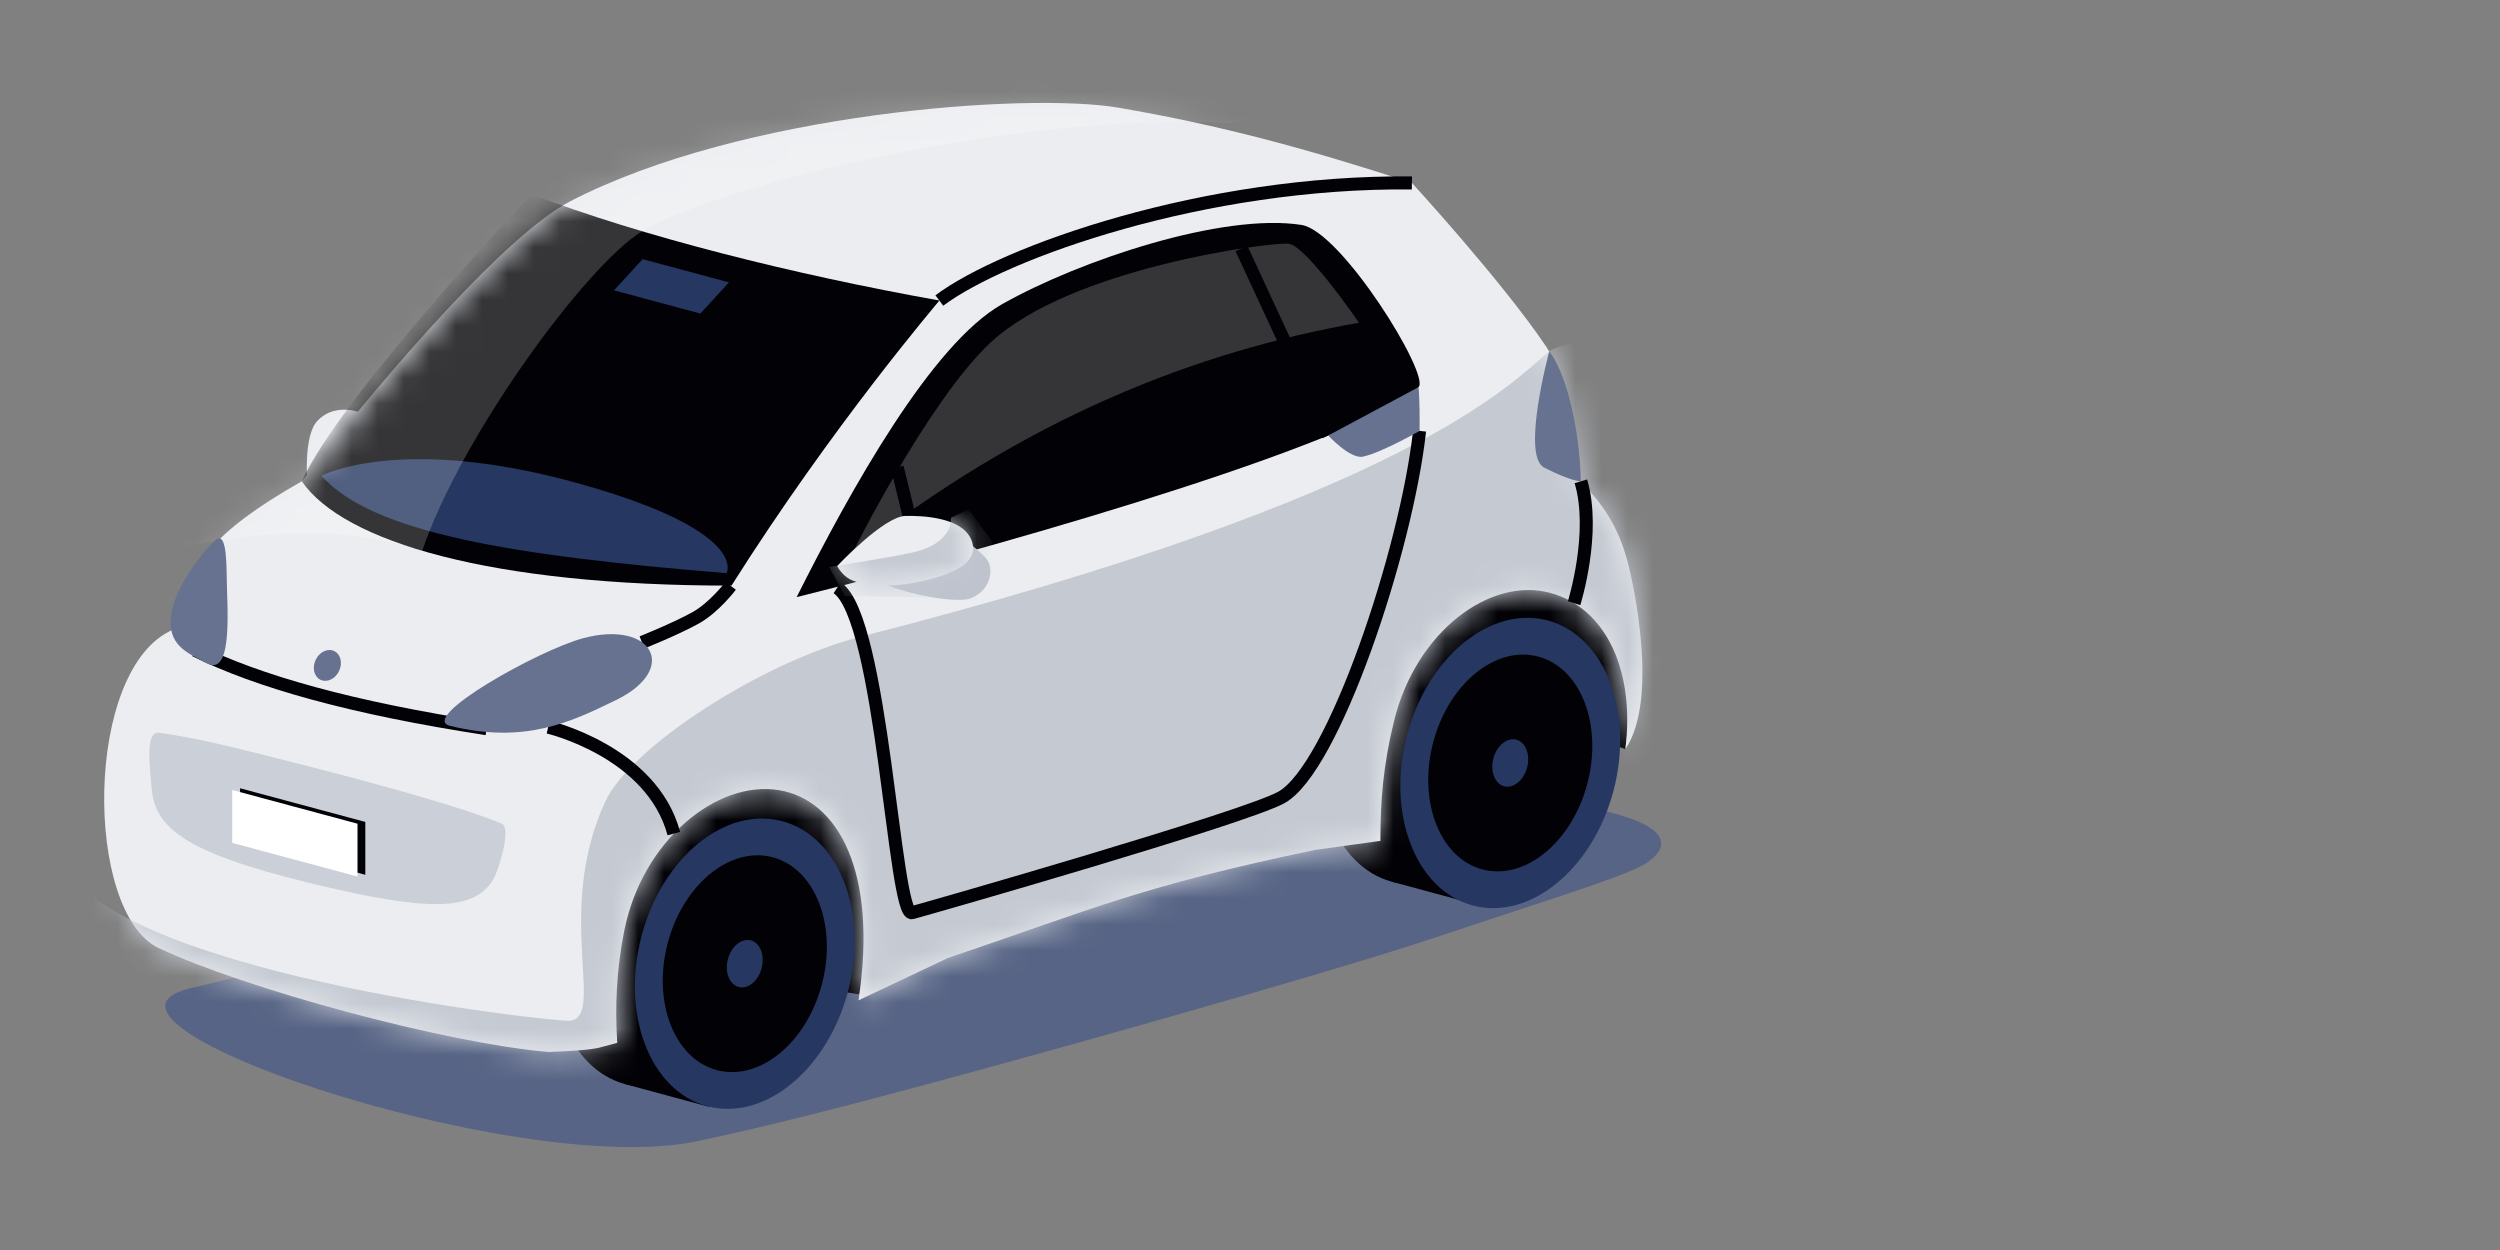 <svg width="96" height="48" fill="none" xmlns="http://www.w3.org/2000/svg"><rect width="100%" height="100%" fill="#808080" stroke="none"/><path d="M52.779 28.74c-2.286-.618-6.025-.618-8.31 0L7.575 37.89c-6.111 1.149 12.23 7.405 19.175 5.936 1.302-.276 2.899-.63 6.023-1.441 6.213-1.615 18.185-5.005 22.012-6.278 5.235-1.742 7.746-2.493 8.479-2.994.732-.502 1.01-1.258-1.276-1.877l-9.21-2.494z" fill="#576485"/><path d="M50.952 27.354c-.796 3.004.322 5.915 2.497 6.505 2.176.589 4.585-1.369 5.381-4.372.797-3.003-.321-5.915-2.497-6.504-2.175-.59-4.584 1.368-5.38 4.371z" fill="#020206"/><path d="M53.45 33.859l3.21.869 2.884-10.876-3.21-.87-2.885 10.877zm-31.943 1.266c-.797 3.004.321 5.915 2.497 6.505 2.175.589 4.585-1.369 5.381-4.372.796-3.003-.321-5.915-2.497-6.504-2.176-.59-4.584 1.368-5.38 4.371h-.001z" fill="#020206"/><path d="M24.004 41.63l3.21.87 2.884-10.877-3.21-.869-2.884 10.876z" fill="#020206"/><path d="M62.416 28.77l-2.39-.882-23.362 5.577-3.696 4.716-8.019-1.317.79-6.879L61.217 21.6l1.495 4.669-.295 2.501z" fill="#020206"/><path d="M14.183 15.978L11.8 18.512s-.149-1.787.385-2.348c.804-.846 1.998-.185 1.998-.185v-.001z" fill="#EBEDF0"/><path d="M59.377 13.314c-1.71-2.535-5.16-6.29-5.16-6.29-3.977-1.302-7.391-2.227-11.278-2.89-3.463-.59-14.434.175-21.04 3.595-2.373 1.228-6.75 6.21-10.311 10.753-3.533 2.012-4.395 3.277-4.939 5.694C3.2 25.654 3.232 35.05 6.09 36.403c3.279 1.55 10.981 3.652 14.973 3.993 1.713-.053 2.027-.189 2.027-.189l.612-.163c-.089-1.4-.03-2.782.267-4.29.685-3.477 3.566-5.806 5.944-5.412 2.265.375 3.805 3.122 3.054 8.07l3.423-1.622c5.648-1.912 7.385-2.747 14.113-4.154l2.505-.347c0-1.544.106-2.904.524-4.606.843-3.433 3.686-5.542 5.998-4.916 2.18.59 3.256 3.056 2.883 6 1.296-1.908.305-6.367.094-7.168-.387-1.465-1.005-2.272-1.803-3.118-.26-2.074-.558-4.027-1.329-5.169l.002.002z" fill="#EBEDF0"/><mask id="a" style="mask-type:luminance" maskUnits="userSpaceOnUse" x="4" y="3" width="60" height="38"><path d="M59.377 13.314c-1.71-2.535-5.16-6.29-5.16-6.29-3.977-1.302-7.391-2.227-11.278-2.89-3.463-.59-14.434.175-21.04 3.595-2.373 1.228-6.75 6.21-10.311 10.753-3.533 2.012-4.395 3.277-4.939 5.694C3.2 25.654 3.232 35.05 6.09 36.403c3.279 1.55 10.981 3.652 14.973 3.993 1.713-.053 2.027-.189 2.027-.189l.612-.163c-.089-1.4-.03-2.782.267-4.29.685-3.477 3.566-5.806 5.944-5.412 2.265.375 3.805 3.122 3.054 8.07l3.423-1.622c5.648-1.912 7.385-2.747 14.113-4.154l2.505-.347c0-1.544.106-2.904.524-4.606.843-3.433 3.686-5.542 5.998-4.916 2.18.59 3.256 3.056 2.883 6 1.296-1.908.305-6.367.094-7.168-.387-1.465-1.005-2.272-1.803-3.118-.26-2.074-.558-4.027-1.329-5.169l.002.002z" fill="#fff"/></mask><g mask="url(#a)"><path d="M36.074 11.54c-5.643-1.007-11.477-2.48-15.668-4.083 0 0-7.313 7.724-8.816 11.025 1.601 2.328 7.25 4.006 16.499 4.006 3.883-6.15 7.921-10.86 7.984-10.948z" fill="#020206"/><path d="M12.344 18.271c1.951 2.186 7.273 3.064 15.557 3.738 0 0 .898-1.59-5.593-3.42-6.92-1.95-9.964-.318-9.964-.318zm11.234-7.122l3.315.891 1.1-1.197-3.316-.891-1.099 1.197z" fill="#263762"/><path d="M1.305 35.048s1.057-4.34.892-3.038c-.6 4.722 16.619 6.984 19.545 7.187 1.666.116-.536-4.06 1.514-8.443.957-2.044 5.956-5.323 9.826-6.313 21.177-5.415 24.964-9.759 26.408-10.948.792-.651 8.302-1.196 8.302-1.196l6.06 18.443-55.675 13.573L1.648 38.18l-.343-3.133z" fill="#C4C9D2"/><path opacity=".2" d="M16.215 21.15c1.473-4.378 6.305-10.978 8.442-12.27 2.912-1.76 14.478-4.6 22.518-4.15l2.529-.42-9.822-2.553-19.46 4.366-17.41 16.163s7.066-3.155 13.203-1.137v.001z" fill="#fff"/></g><path d="M59.292 17.953c1.059.545 1.415.53 1.415.53-.067-2.366-.667-4.315-1.216-4.99 0 0-1.082 4.006-.199 4.46z" fill="#667290"/><path d="M30.59 22.93c9.477-2.365 22.002-6.133 23.883-8.065.455-.466-2.962-5.985-4.492-6.227-3.016-.477-8.505 1.35-11.495 3.039-2.71 1.53-5.808 7.1-7.896 11.254z" fill="#020206"/><path d="M6.115 28.137c-.547-.077-.365 1.268-.295 2.11.123 1.481 1.138 2.454 5.998 3.642 4.69 1.146 6.389 1.106 7.136-.136.14-.232.725-1.95.306-2.128-1.25-.532-4.022-1.327-7.494-2.22-3.042-.782-4.314-1.08-5.651-1.268z" fill="#CBCFD7"/><path opacity=".2" d="M49.482 9.36c-.679-.076-8.38.926-11.451 3.8-2.415 2.26-5.351 8.178-5.351 8.178 6.66-5.282 13.27-7.845 19.505-8.945 0 0-2.023-2.958-2.703-3.035v.001z" fill="#fff"/><path d="M9.219 32.3l4.809 1.293v-2.031l-4.81-1.293v2.03z" fill="#020206"/><path d="M8.918 32.367l4.81 1.293v-2.03l-4.81-1.294v2.031z" fill="#fff"/><path d="M32.148 22.57c1.738 1.146 2.184 12.665 2.874 12.478.69-.187 12.697-3.62 14.175-4.422 2-1.085 4.809-9.476 5.315-14.08m-3.509.177l-3.331-7.181M35.347 21.6l-.894-3.656m-6.396 4.552s-.63.836-1.349 1.232c-.798.44-2.056.94-2.056.94m36.053-6.186c.589 1.974-.26 4.68-.26 4.68m-39.395 4.76s3.982.933 4.825 4.088M36.07 11.54c2.486-1.864 10.197-4.6 18.147-4.515M7.496 24.974c2.4 1.191 5.999 2.212 11.19 3.008" stroke="#020206" stroke-width=".5" stroke-miterlimit="10"/><path d="M51.004 16.723s.849.918 1.334.812c.725-.157 2.174-.988 2.174-.988.004-.56.004-1.078-.037-1.682l-3.471 1.858zM13.02 25.767c-.144.305-.463.456-.711.338-.249-.12-.332-.462-.187-.767.144-.305.463-.456.711-.337.249.118.332.461.187.766zm4.261 2.105c2.872.707 4.638-.142 6.375-.99 2.453-1.197 1.39-3.085-1.261-2.375-1.722.461-6.349 3.061-5.114 3.365zm-9.379-2.421c-.672-.378-1.531-.653-1.318-1.919.167-.989 1.147-2.303 1.683-2.783.489-.437.422 1.154.45 1.886.068 1.731.037 3.296-.815 2.816z" fill="#667290"/><path d="M33.082 22.025s.056-.14.644.263c.641.44 2.965.923 3.554.686.825-.333.888-1.21.582-1.537-.948-1.015-1.672-.996-2.026-.975-.356.02-2.754 1.563-2.754 1.563z" fill="#BEC3CD"/><path d="M32.148 21.735s1.788-1.908 2.626-1.924c.652-.012 2.173.05 2.526.92.352.873-.712 1.342-2.064 1.622s-2.277.067-2.604-.111c-.328-.179-.484-.508-.484-.508z" fill="#EBEDF0"/><mask id="b" style="mask-type:luminance" maskUnits="userSpaceOnUse" x="32" y="19" width="6" height="4"><path d="M32.148 21.735s1.788-1.908 2.626-1.924c.652-.012 2.173.05 2.526.92.352.873-.712 1.342-2.064 1.622s-2.277.067-2.604-.111c-.328-.179-.484-.508-.484-.508z" fill="#fff"/></mask><g mask="url(#b)"><path d="M36.515 19.884s.117.946-1.396 1.313c-.787.19-3.28.577-3.28.577l.607 1.111 5.009.096.649-2.178-.916-1.25-.673.33z" fill="#C4C9D2"/></g><path d="M54.032 28.226c-.801 3.02.323 5.95 2.511 6.542 2.188.592 4.611-1.376 5.413-4.397.8-3.02-.324-5.95-2.512-6.542-2.188-.592-4.611 1.376-5.412 4.396z" fill="#263762"/><path d="M55.037 28.497c-.599 2.256.242 4.443 1.875 4.885 1.633.443 3.443-1.027 4.04-3.282.599-2.256-.241-4.443-1.875-4.885-1.633-.443-3.443 1.027-4.04 3.282z" fill="#020206"/><path d="M57.347 29.123c-.13.493.053.972.41 1.069.357.097.753-.225.884-.718.13-.494-.053-.972-.41-1.069-.357-.097-.753.225-.884.718z" fill="#263762"/><path d="M58.932 27.25c.276-.717.078-1.461-.442-1.662-.52-.202-1.164.216-1.44.933-.276.717-.078 1.461.442 1.662.52.201 1.165-.216 1.44-.933zm.004 4.826c.276-.717.078-1.461-.442-1.662-.52-.202-1.164.216-1.44.933-.276.717-.078 1.461.442 1.662.52.202 1.165-.216 1.44-.933zm-1.953-1.889c.276-.717.078-1.461-.442-1.663-.52-.2-1.165.217-1.44.934-.276.717-.078 1.46.442 1.662.52.201 1.165-.217 1.44-.933zm3.903-1.049c.275-.717.077-1.461-.443-1.663-.52-.2-1.164.217-1.44.934-.276.717-.078 1.46.442 1.662.52.201 1.165-.217 1.44-.933z" fill="#020206"/><path d="M24.637 35.933c-.8 3.02.324 5.95 2.512 6.542 2.188.593 4.61-1.376 5.412-4.396.801-3.021-.323-5.95-2.511-6.543-2.188-.592-4.612 1.376-5.413 4.397z" fill="#263762"/><path d="M25.642 36.205c-.598 2.255.242 4.442 1.875 4.885 1.634.442 3.444-1.028 4.041-3.283.599-2.255-.242-4.442-1.875-4.885-1.634-.443-3.443 1.028-4.04 3.283z" fill="#020206"/><path d="M27.952 36.83c-.13.494.053.972.41 1.07.357.096.753-.226.884-.72.13-.492-.052-.971-.41-1.068-.357-.096-.753.225-.884.718z" fill="#263762"/><path d="M29.538 34.957c.276-.717.078-1.46-.442-1.662-.52-.201-1.165.217-1.44.934-.276.716-.078 1.46.442 1.662.52.2 1.164-.217 1.44-.934zm0 4.826c.276-.717.078-1.46-.442-1.662-.52-.201-1.165.217-1.44.933-.276.717-.078 1.461.442 1.663.52.2 1.164-.217 1.44-.934zm-2.891-3.57c.588-.158 1.065.304 1.065 1.03 0 .728-.477 1.446-1.065 1.604-.588.159-1.065-.303-1.065-1.03 0-.727.477-1.445 1.065-1.604zm4.844.633c.276-.717.078-1.461-.442-1.663-.52-.2-1.165.217-1.44.934-.276.717-.078 1.46.442 1.662.52.201 1.164-.217 1.44-.934z" fill="#020206"/></svg>